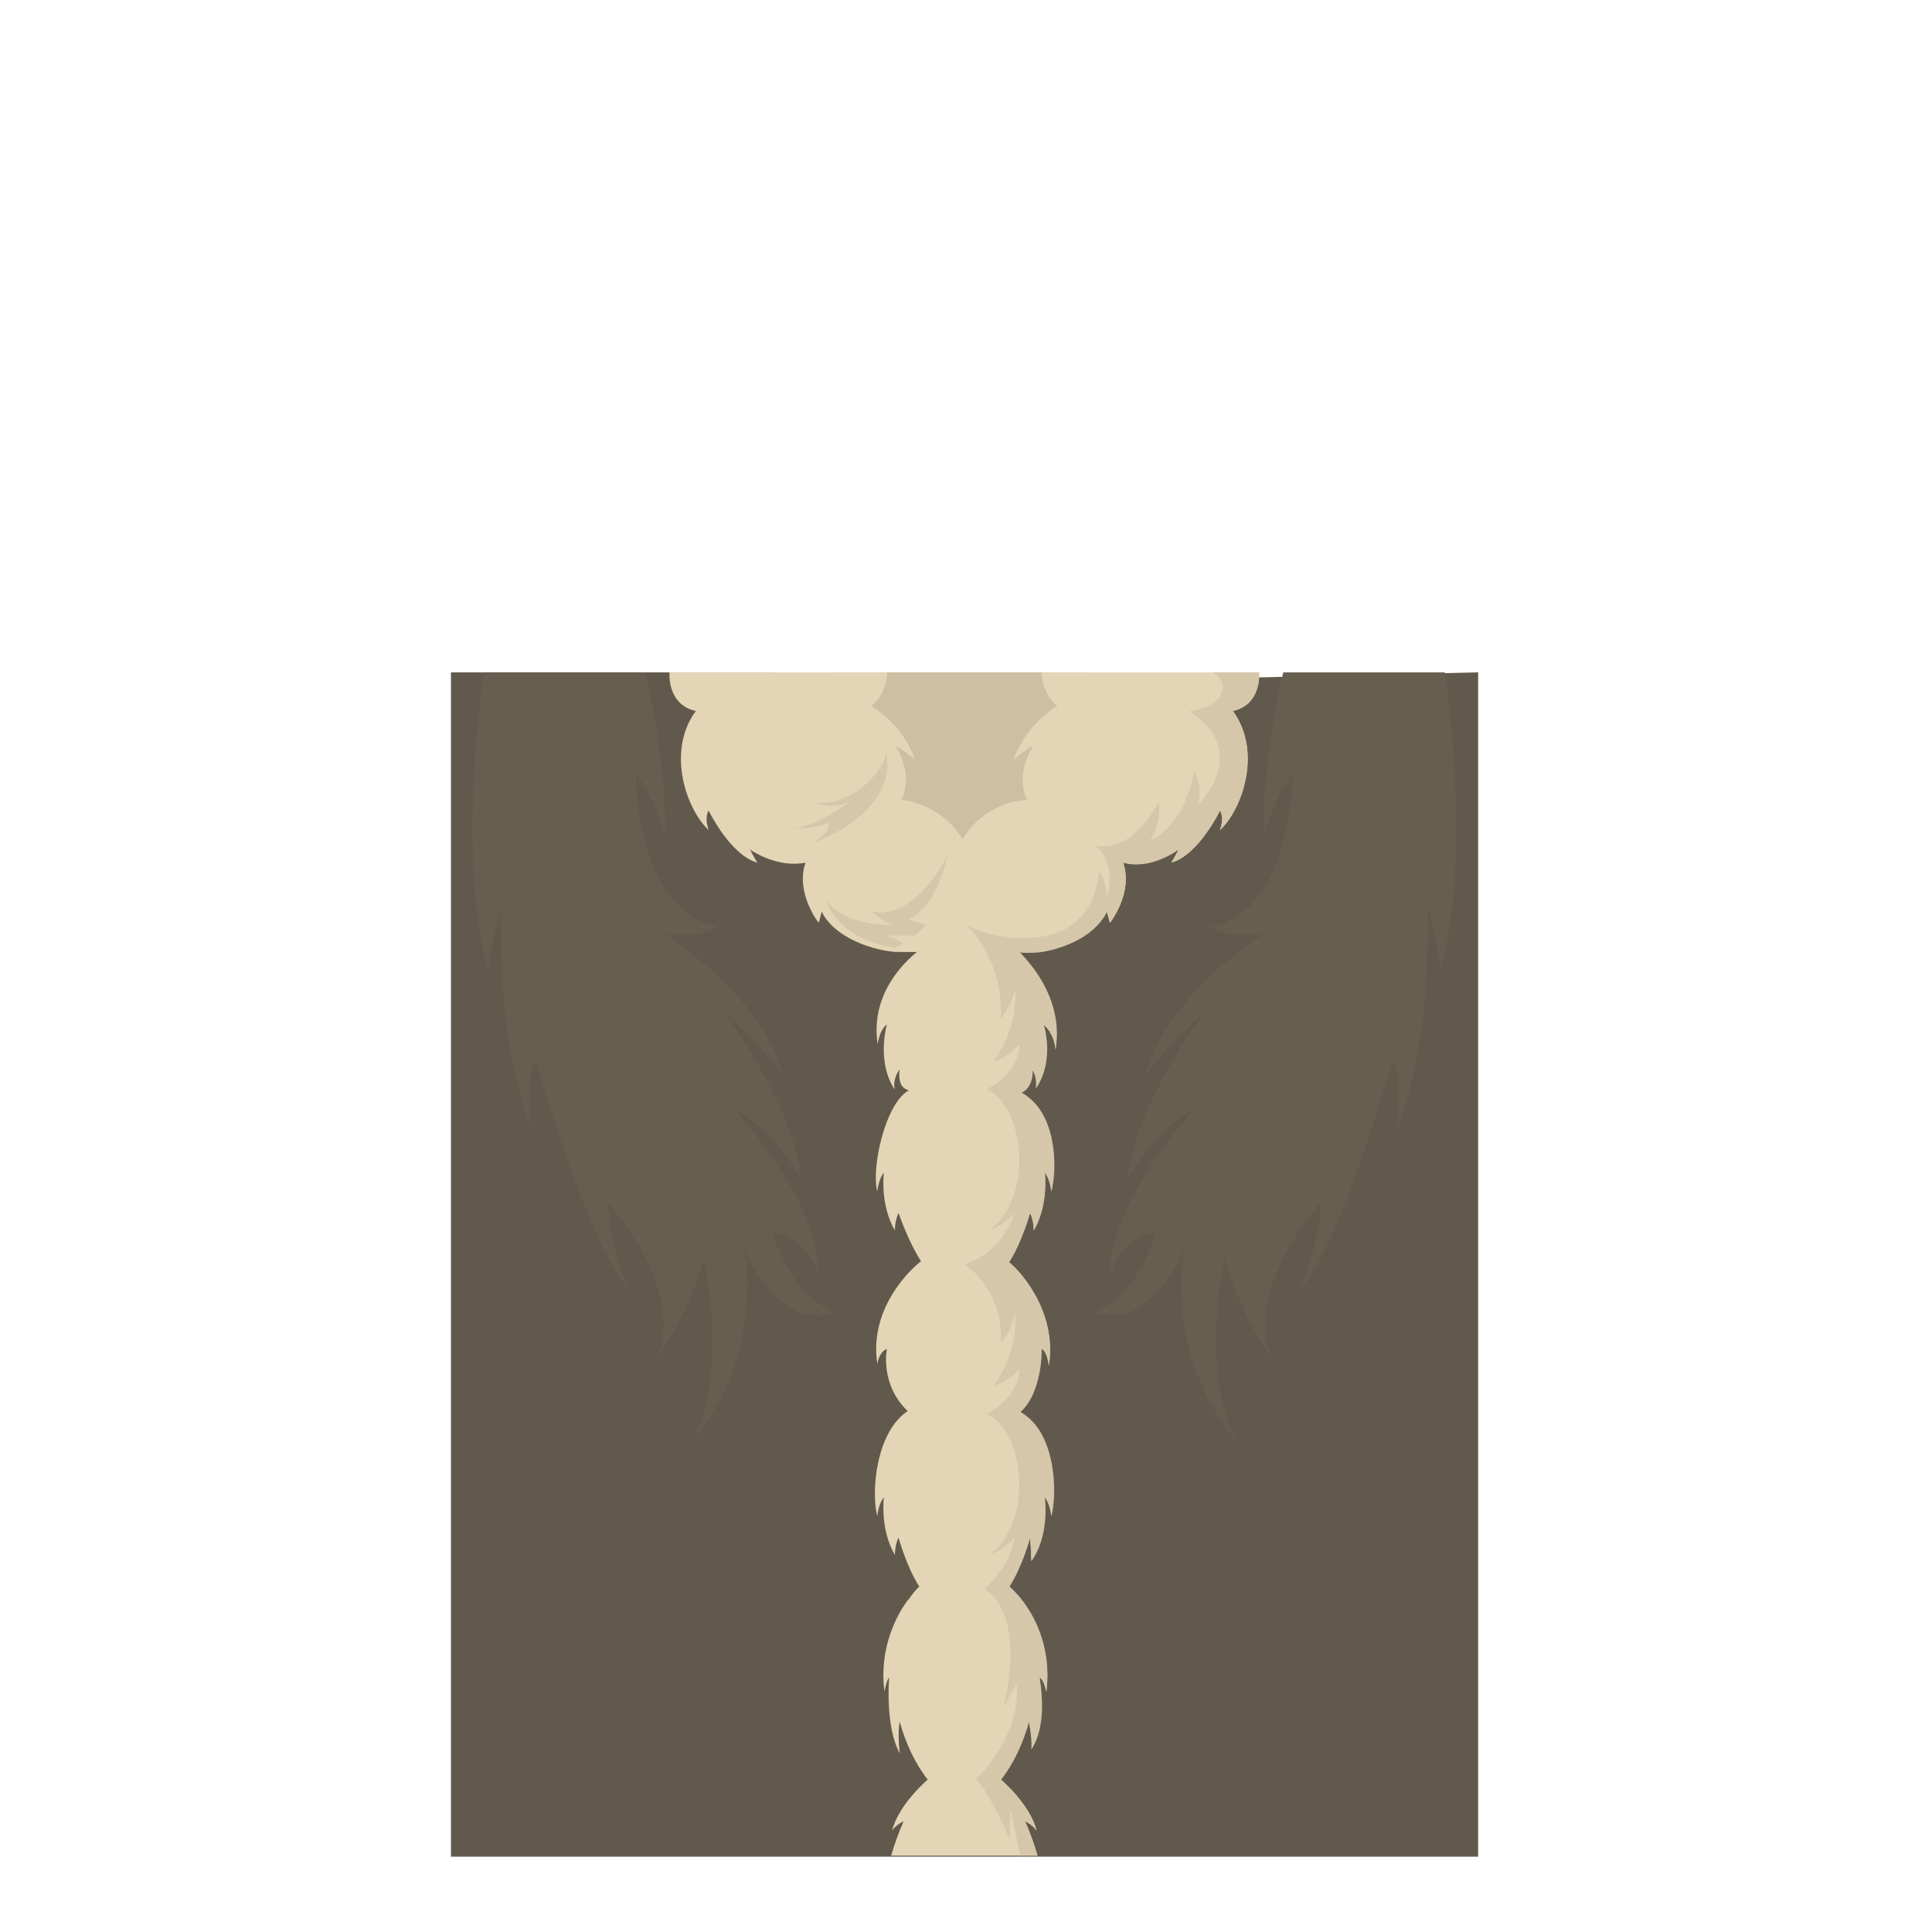 <?xml version="1.0" encoding="utf-8"?>
<!-- Generator: Adobe Illustrator 14.0.0, SVG Export Plug-In . SVG Version: 6.00 Build 43363)  -->
<!DOCTYPE svg PUBLIC "-//W3C//DTD SVG 1.1//EN" "http://www.w3.org/Graphics/SVG/1.1/DTD/svg11.dtd">
<svg version="1.1" id="content" xmlns="http://www.w3.org/2000/svg" xmlns:xlink="http://www.w3.org/1999/xlink" x="0px" y="0px"
	 width="500px" height="500px" viewBox="0 0 500 500" enable-background="new 0 0 500 500" xml:space="preserve">
<rect id="position" x="0.5" y="0.5" display="none" fill="none" stroke="#000000" width="499" height="499"/>
<polygon fill="#615A4C" points="295.029,176.008 245.334,238 200.167,174.008 200.167,174.008 116.708,174.008 116.708,480.5 
	382.542,480.5 382.542,174.008 "/>
<rect x="216.03" y="174.008" fill="#CCBFA3" width="65.158" height="53.032"/>
<path fill="#665F50" d="M211.892,330.547c-2.726-10.95-11.894-11.556-11.894-11.556s3.965,16.063,16.031,20.522
	c-14.843,5.451-23.465-16.602-23.465-16.602s5.946,26.761-13.382,49.914c9.663-17.732,2.979-47.188,2.979-47.188
	s-2.482,11.397-12.146,25.975c7.682-18.132-12.638-40.315-12.638-40.315s-0.495,7.65,5.204,22.297
	c-10.902-12.609-23.788-59-23.788-59s-2.974,1.238-1.238,17.097c-9.168-21.558-7.899-56.751-7.899-56.751s-2.261,6.203-3.274,16.114
	c-8.447-29.239-1.162-77.045-1.162-77.045h41.796c0,0,5.727,23.523,4.982,42.851c-2.479-10.903-7.434-16.602-7.434-16.602
	s0,35.93,21.31,39.646c-5.204,3.221-13.876,1.734-13.876,1.734s25.77,16.354,30.726,36.92c-5.699-8.425-15.363-16.602-15.363-16.602
	s18.348,24.458,20.039,43.452c-7.401-13.718-17.561-18.568-17.561-18.568S212.327,310.887,211.892,330.547z"/>
<path fill="#E5D5B7" d="M266.052,207.589l0.033-0.089c0.028,0.048,0.045,0.074,0.045,0.074S266.098,207.579,266.052,207.589z"/>
<path fill="#665F50" d="M287.236,330.547c2.726-10.95,11.894-11.556,11.894-11.556s-3.965,16.063-16.031,20.522
	c14.843,5.451,23.465-16.602,23.465-16.602s-5.946,26.761,13.382,49.914c-9.663-17.732-2.979-47.188-2.979-47.188
	s2.482,11.397,12.146,25.975c-7.682-18.132,12.638-40.315,12.638-40.315s0.495,7.65-5.204,22.297c10.902-12.609,23.788-59,23.788-59
	s2.974,1.238,1.238,17.097c9.168-21.558,7.899-56.751,7.899-56.751s2.261,6.203,3.274,16.114
	c8.447-29.239,1.162-77.045,1.162-77.045h-41.796c0,0-5.727,23.523-4.982,42.851c2.479-10.903,7.434-16.602,7.434-16.602
	s0,35.93-21.31,39.646c5.204,3.221,13.876,1.734,13.876,1.734s-25.77,16.354-30.726,36.92c5.699-8.425,15.363-16.602,15.363-16.602
	s-18.348,24.458-20.039,43.452c7.401-13.718,17.561-18.568,17.561-18.568S287.369,309.733,287.236,330.547z"/>
<g>
	<path fill="#D9CAAD" d="M283.391,208.197c-0.01-0.002-0.02-0.002-0.029-0.004c0.005,0.007,0.008,0.014,0.013,0.021
		C283.463,208.284,283.469,208.278,283.391,208.197z"/>
</g>
<g>
	<path fill="#D6C7AB" d="M249.708,239.413c-0.026-0.013-0.069-0.044-0.083-0.044C249.594,239.369,249.626,239.385,249.708,239.413z"
		/>
</g>
<path fill="#E5D5B7" d="M264.077,365.454c0.776-2.122,5.521-16.325,5.521-16.325s1.288,0.184,1.853,4.276
	c2.321-15.175-9.25-26.008-10.682-26.98c3.406-5.353,5.808-12.478,5.808-12.478s0.892,1.46,0.973,4.461
	c3.893-6.65,2.839-14.923,2.839-14.923s1.298,1.379,1.703,4.866c1.622-6.083-1.622-22.303-7.704-25.547
	c0.776-2.122,2.283-3.944,2.813-5.85c0.908,1.111,1.37,2.785,1.033,4.505c4.806-7.333,1.878-16.264,1.878-16.264
	s2.685,1.829,3.061,6.395c2.321-15.175-11.425-25.368-12.856-26.341h-21.504c-1.432,0.973-13.994,9.869-11.673,25.043
	c0.564-4.092,2.391-5.164,2.391-5.164s-2.804,9.498,2.002,16.832c-0.337-1.721,0.115-3.633,1.271-5.181
	c-0.305,2.422,0.086,4.882,2.431,5.388c-6.082,3.244-9.818,20.101-8.196,26.184c0.405-3.487,1.703-4.866,1.703-4.866
	s-1.054,8.272,2.839,14.923c0.081-3.001,0.973-4.461,0.973-4.461s2.401,7.125,5.808,12.478c-1.432,0.973-13.643,11.36-11.321,26.534
	c0.695-3.517,2.492-3.83,2.492-3.83s-1.896,9.098,5.376,16.059c-8.284,5.479-9.491,21.081-7.869,27.164
	c0.405-3.487,1.703-4.866,1.703-4.866s-1.054,8.272,2.839,14.923c0.081-3.001,0.973-4.461,0.973-4.461s1.947,7.3,5.354,12.652
	c-1.027,0.981-1.935,2.101-2.728,3.335c-0.002-0.063-0.003-0.101-0.003-0.101s-8.101,9.49-6.301,23.892
	c0.823-3.644,1.228-3.519,1.228-3.519s-1.08,12.764,2.773,19.556c-0.38-2.739-0.423-5.89-0.047-8.223
	c1.575,5.66,4.045,10.938,7.256,15.015c0,0-7.573,6.445-9.199,13.195c0.862-1.251,2.086-2,2.968-2.412
	c-1.313,2.977-2.386,6.022-3.237,8.898h18.099h0.45h0.801h18.549c-0.852-2.876-1.925-5.922-3.237-8.898
	c0.882,0.412,2.105,1.161,2.968,2.412c-1.626-6.75-9.199-13.195-9.199-13.195c3.211-4.077,5.681-9.354,7.256-15.015
	c0.376,2.333,1.019,4.389,0.639,7.128c3.854-6.792,2.088-18.461,2.088-18.461s0.944-0.079,1.768,3.564
	c1.8-14.401-6.841-23.938-6.841-23.938s-0.001,0.038-0.003,0.101c-0.793-1.234-1.7-2.354-2.728-3.335
	c3.406-5.353,5.354-12.652,5.354-12.652s0.27,3.044,0.351,6.045c3.893-6.65,3.461-16.507,3.461-16.507s1.298,1.379,1.703,4.866
	C273.714,386.269,270.159,368.698,264.077,365.454z"/>
<path fill="#D6C7AB" d="M249.564,327.115c0,0,10.396,6.635,9.396,20.563c2.752-3.086,3.782-7.749,3.782-7.749
	s1.109,9.43-5.559,18.717c4.087-1.085,6.636-4.367,6.636-4.367s0.454,6.839-8.469,11.677c9.734,4.254,12.297,27.354,1.038,36.195
	c3.336-0.834,6.217-4.254,6.217-4.254s-0.593,6.581-7.727,13.284c11.184,7.757,4.798,30.757,4.798,30.757
	c3.42-6.588,3.41-6.199,3.41-6.199s2.097,11.883-10.423,24.633c4.031,4.645,8.586,15.504,8.586,15.504l0.229-7.71l2.583,12.071
	h4.451c-0.852-2.876-1.925-5.922-3.237-8.898c0.882,0.412,2.105,1.161,2.968,2.412c-1.626-6.75-9.199-13.195-9.199-13.195
	c3.211-4.077,5.681-9.354,7.256-15.015c0.376,2.333,0.729,4.632,0.639,7.128c4.511-6.57,2.088-18.461,2.088-18.461
	s0.944-0.079,1.768,3.564c1.8-14.401-5.831-24.07-9.571-27.172c3.406-5.353,5.354-12.652,5.354-12.652s0.27,3.044,0.351,6.045
	c4.914-6.774,3.461-16.507,3.461-16.507s1.298,1.379,1.703,4.866c1.622-6.083,1.129-21.992-8.015-26.897
	c5.796-5.19,5.521-16.325,5.521-16.325s1.288,0.184,1.853,4.276c2.321-15.175-8.907-25.823-10.339-26.796"/>
<path fill="#E5D5B7" d="M262.876,246.424l0.763-0.01c4.055,0.253,8.52-0.552,12.471-2.113c0.111-0.043,0.222-0.086,0.332-0.131
	c0.357-0.146,0.708-0.298,1.055-0.457c0.155-0.07,0.309-0.143,0.462-0.216c0.315-0.151,0.629-0.304,0.936-0.464
	c0.18-0.094,0.353-0.193,0.529-0.291c0.277-0.154,0.557-0.306,0.824-0.468c0.255-0.154,0.497-0.318,0.742-0.479
	c0.318-0.21,0.628-0.425,0.928-0.646c0.255-0.188,0.509-0.375,0.749-0.57c0.158-0.129,0.306-0.263,0.458-0.396
	c0.222-0.193,0.438-0.387,0.646-0.587c0.141-0.136,0.274-0.274,0.407-0.414c0.2-0.209,0.39-0.421,0.572-0.636
	c0.116-0.137,0.231-0.273,0.339-0.412c0.187-0.239,0.356-0.484,0.52-0.73c0.08-0.121,0.167-0.24,0.242-0.363
	c0.226-0.372,0.43-0.75,0.6-1.135l0.812,2.919c0,0,6.083-7.705,3.406-15.572c7.583,1.498,14.355-3.406,14.355-3.406
	s-0.486,1.054-1.865,3.406c7.056-2.028,12.571-13.463,12.571-13.463s1.216,1.541,0,5.028c5.597-5.109,11.11-20.195,3.325-30.819
	c7.543-1.622,6.813-9.991,6.813-9.991h-56.318c0,0-0.285,4.991,4.082,8.693c-9.019,5.696-11.297,13.955-11.297,13.955
	s2.942-2.752,5.031-3.512c-4.336,6.86-2.324,12.266-1.517,13.905c-1.521-0.042-11.136,0.696-16.738,10.237
	c-4.794-8.39-14.086-10.286-15.828-10.237c0.808-1.639,2.819-7.045-1.517-13.905c2.089,0.76,5.031,3.512,5.031,3.512
	s-2.278-8.259-11.297-13.955c4.367-3.703,4.082-8.693,4.082-8.693h-56.318c0,0-0.73,8.37,6.813,9.991
	c-7.785,10.624-2.271,25.709,3.325,30.819c-1.216-3.487,0-5.028,0-5.028s5.516,11.435,12.571,13.463
	c-1.379-2.352-1.865-3.406-1.865-3.406s6.772,4.904,14.355,3.406c-2.677,7.867,3.406,15.572,3.406,15.572l0.812-2.919
	c2.448,5.577,10.999,9.771,19.053,10.458"/>
<path fill="#D6C7AB" d="M245.227,221.228c0,0-7.847,16.909-19.65,14.727c3.287,2.728,5.296,3.414,5.296,3.414
	s-12.554,0.586-17.281-6.869c1.818,5.637,7.389,11.209,17.926,12.75c0.851-0.394,2.361-1.231,2.361-1.231l-4.233-1.898l7.069,0.008
	l3.059-2.76l-4.626-1.43C242.839,234.465,245.227,221.228,245.227,221.228z"/>
<path fill="#D6C7AB" d="M213.999,214.941c-0.763,1.375-3.466,3.162-3.466,3.162s21.585-7.31,18.877-23.126
	c-1.195,5.639-10.272,14.456-19.212,12.523c5.832,2.468,10.527-0.405,9.733,0s-9.183,7.144-15.097,6.731
	c6.051,0.688,9.902-1.513,9.902-1.513S214.761,213.566,213.999,214.941z"/>
<path fill="#D6C7AB" d="M319.053,183.999c7.543-1.622,6.813-9.991,6.813-9.991h-11.888c5.236,3.709,1.731,9.003-6.127,10.022
	c13.199,8.723,6.7,19.213,2.296,24.232c1.127-5.326-1.07-8.607-1.07-8.607s-2.341,14.006-11.354,17.795
	c3.176-5.634,2.151-9.952,2.151-9.952s-6.35,13.434-16.49,11.283c5.94,4.609,3.073,13.929,3.073,13.929
	c-0.205-5.633-2.049-7.169-2.049-7.169s-0.329,14.02-13.747,16.683c-11.113,2.069-19.805-2.424-20.954-2.812
	c0.636,0.325,5.063,4.432,13.419,6.971c0.169,0.014,0.342,0.02,0.512,0.03c0,0,0.471,0.274,3.877,0.165s8.188-1.484,11.859-3.543
	c5.333-2.991,6.905-6.744,7.074-7.13l0.812,2.919c0,0,6.083-7.705,3.406-15.572c7.242,2.077,14.355-3.406,14.355-3.406
	s-0.486,1.054-1.865,3.406c7.056-2.028,12.571-13.463,12.571-13.463s1.216,1.541,0,5.028
	C321.325,209.709,326.839,194.623,319.053,183.999z"/>
<path fill="#D6C7AB" d="M260.316,243.25c1.432,0.973,15.59,12.329,12.856,28.341c-0.341-4.188-3.061-6.395-3.061-6.395
	s2.711,9.271-2.095,16.604c0.337-1.72-0.002-3.5-0.816-4.846c0.252,1.768-0.452,4.752-2.813,5.85
	c9.144,4.904,9.326,19.464,7.704,25.547c-0.405-3.487-1.703-4.866-1.703-4.866s1.054,8.272-2.839,14.923
	c-0.081-3.001-0.973-4.461-0.973-4.461s-1.947,7.3-5.354,12.652l-11.659,0.516c10.067-2.824,13.041-13.219,13.041-13.219
	s-2.881,3.42-6.217,4.254c11.259-8.841,8.696-31.941-1.038-36.195c8.923-4.838,8.469-11.677,8.469-11.677s-2.549,3.282-6.636,4.367
	c6.668-9.287,5.559-18.717,5.559-18.717s-1.03,4.663-3.782,7.749c1.001-13.928-7.665-23.106-7.665-23.106"/>
</svg>
